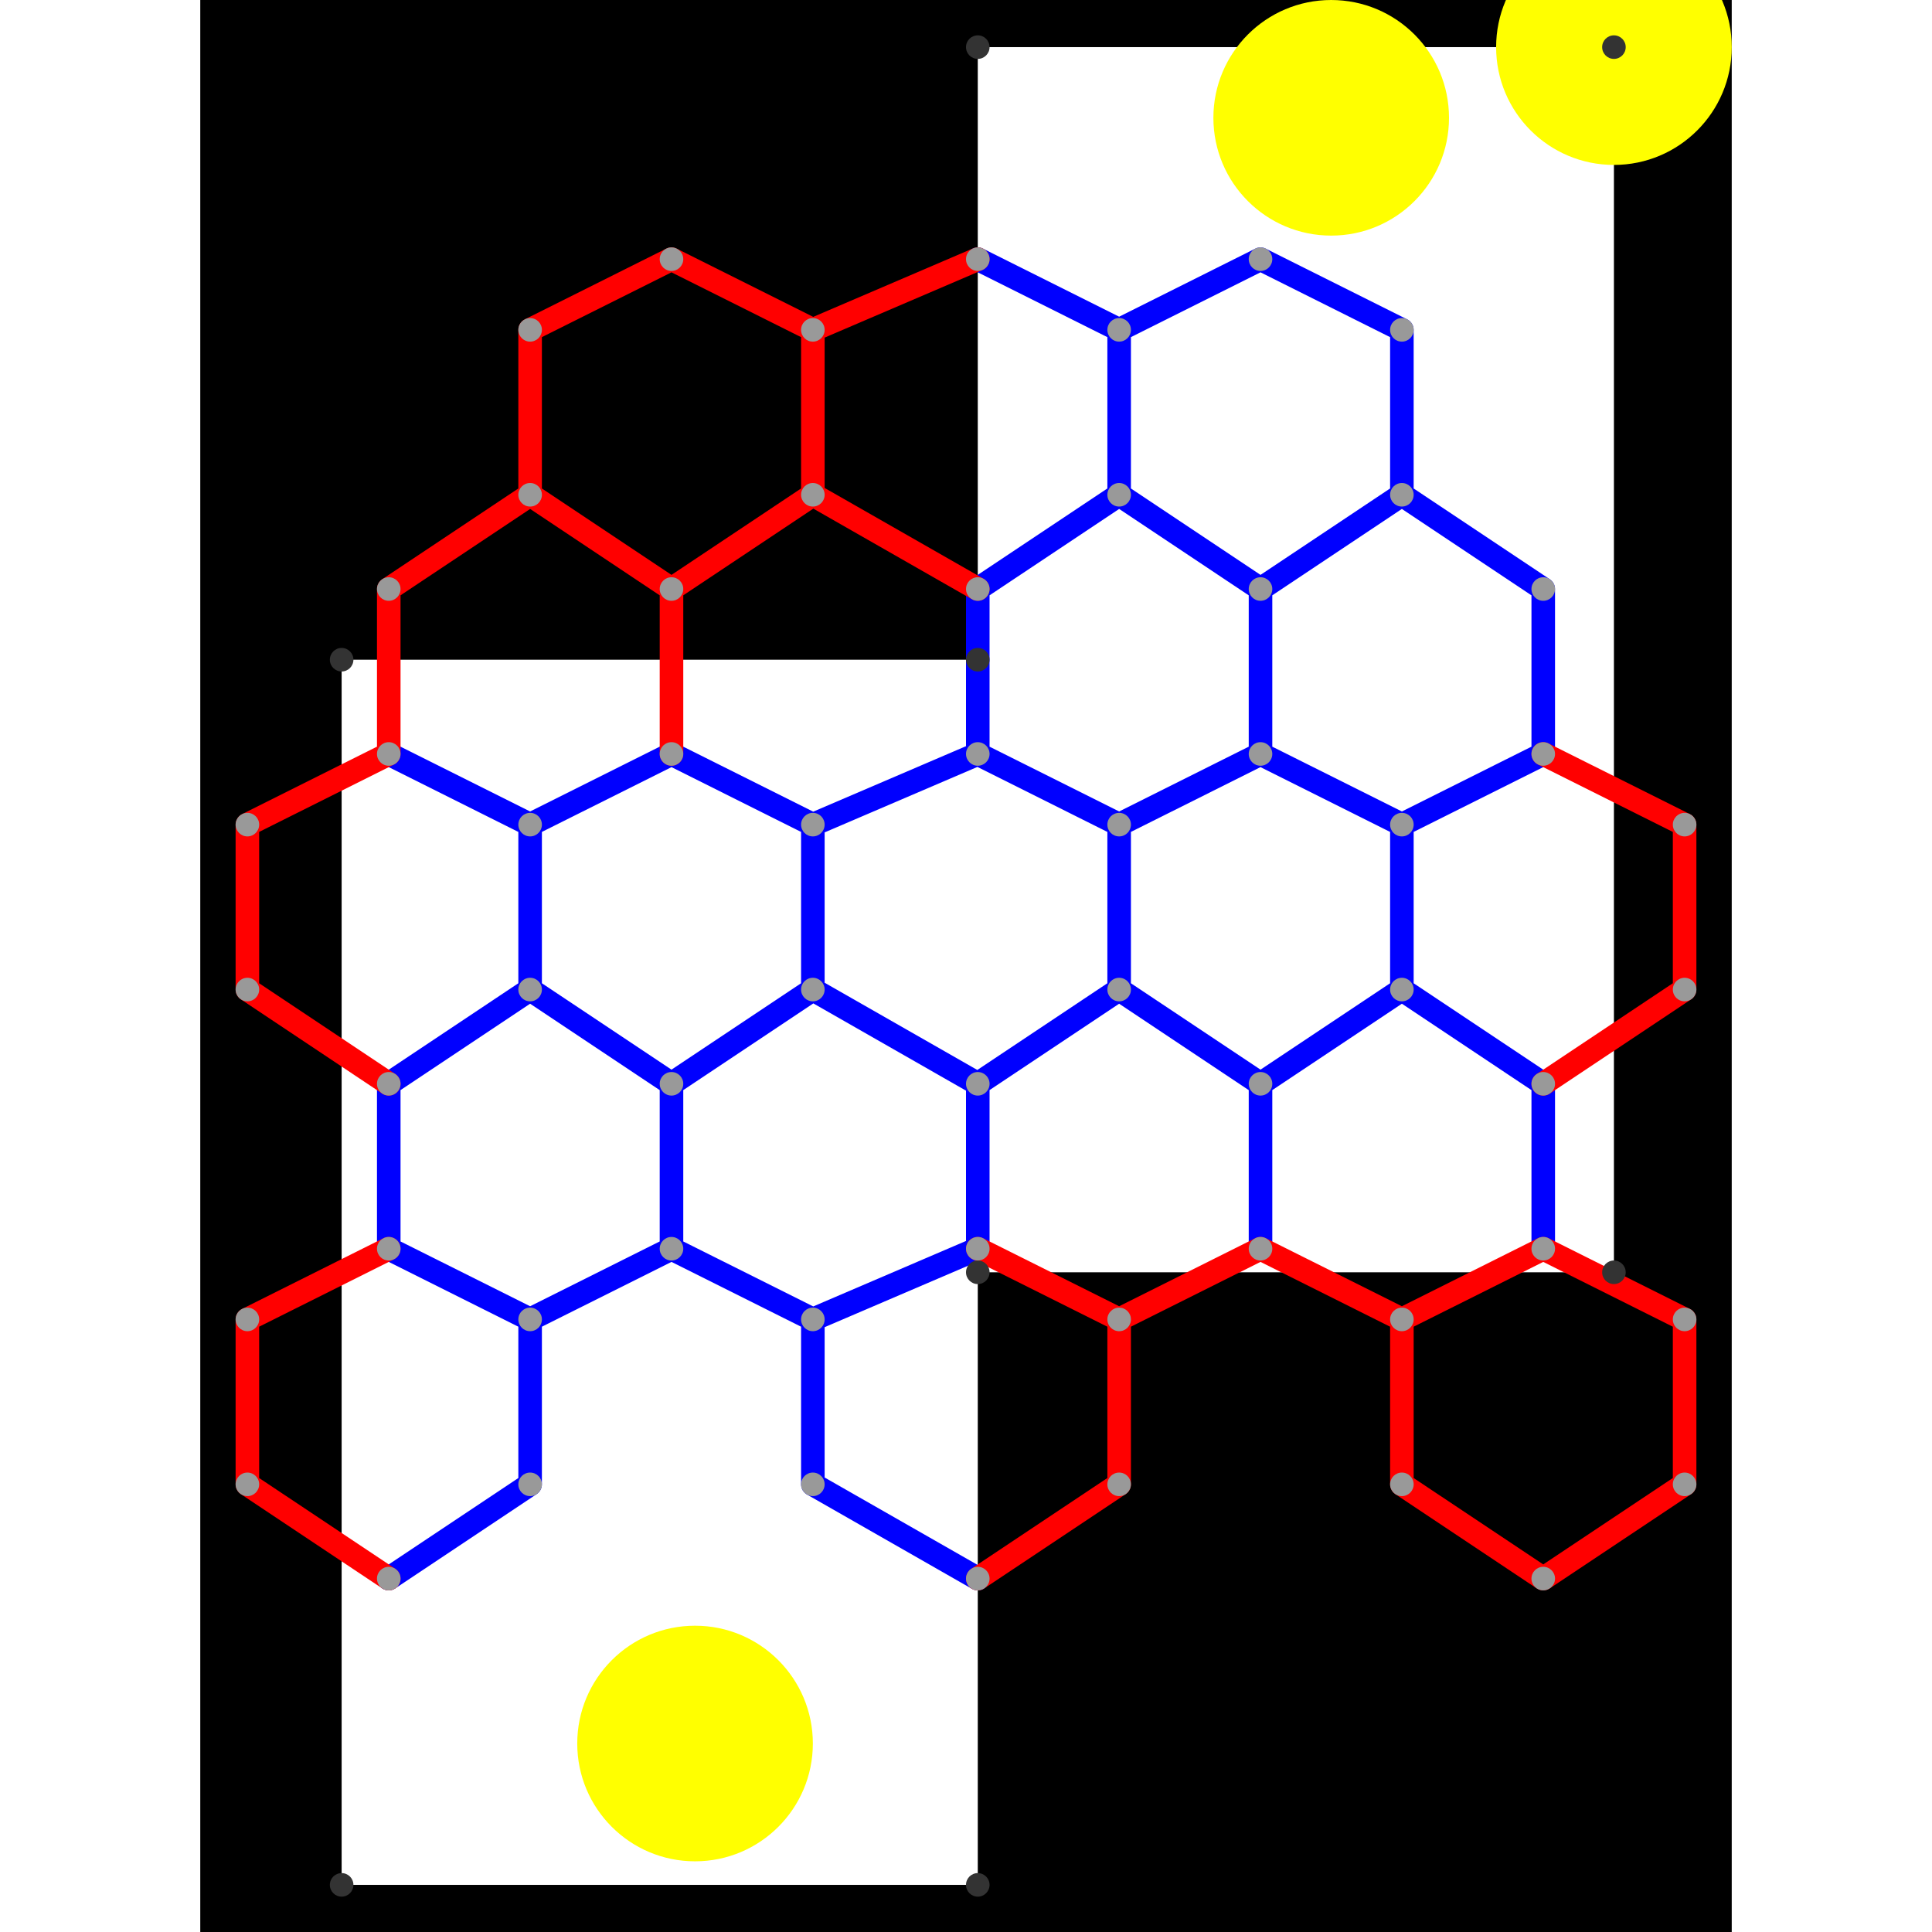 <svg height="500" viewBox="7 -1 65 82" width="500" xmlns="http://www.w3.org/2000/svg">
<path class="hole" d="M40 1L40 27L13 27L13 79L40 79L40 53L67 53L67 1M7 -1L72 -1L72 81L7 81" style="fill:#00000066;fill-rule:evenodd;"/>
<circle cx="67" cy="1" fill="#ffff0066" r="5">
<title>
Globalist@12
</title>
</circle>
<circle cx="28" cy="73" fill="#ffff0066" r="5">
<title>
BreakALeg@95
</title>
</circle>
<circle cx="55" cy="4" fill="#ffff0066" r="5">
<title>
WallHack@115
</title>
</circle>
<path class="ok" d="M15 31L21 34M15 45L15 52M15 45L21 41M15 52L21 55M15 66L21 62M21 34L21 41M21 34L27 31M21 41L27 45M21 55L21 62M21 55L27 52M27 31L33 34M27 45L27 52M27 45L33 41M27 52L33 55M33 34L33 41M33 34L40 31M33 41L40 45M33 55L33 62M33 55L40 52M33 62L40 66M40 10L46 13M40 24L40 31M40 24L46 20M40 31L46 34M40 45L40 52M40 45L46 41M46 13L46 20M46 13L52 10M46 20L52 24M46 34L46 41M46 34L52 31M46 41L52 45M52 10L58 13M52 24L52 31M52 24L58 20M52 31L58 34M52 45L52 52M52 45L58 41M58 13L58 20M58 20L64 24M58 34L58 41M58 34L64 31M58 41L64 45M64 24L64 31M64 45L64 52" style="stroke:#0000ff;stroke-linecap:round"/>
<path class="out" d="M9 34L9 41M9 34L15 31M9 41L15 45M9 55L9 62M9 55L15 52M9 62L15 66M15 24L15 31M15 24L21 20M21 13L21 20M21 13L27 10M21 20L27 24M27 10L33 13M27 24L27 31M27 24L33 20M33 13L33 20M33 13L40 10M33 20L40 24M40 52L46 55M40 66L46 62M46 55L46 62M46 55L52 52M52 52L58 55M58 55L58 62M58 55L64 52M58 62L64 66M64 31L70 34M64 45L70 41M64 52L70 55M64 66L70 62M70 34L70 41M70 55L70 62" style="stroke:#ff0000;stroke-linecap:round"/>
<g fill="#333333">
<circle cx="40" cy="1" r="0.5">
<title>
hole:0
</title>
</circle>
<circle cx="40" cy="27" r="0.5">
<title>
hole:1
</title>
</circle>
<circle cx="13" cy="27" r="0.5">
<title>
hole:2
</title>
</circle>
<circle cx="13" cy="79" r="0.5">
<title>
hole:3
</title>
</circle>
<circle cx="40" cy="79" r="0.5">
<title>
hole:4
</title>
</circle>
<circle cx="40" cy="53" r="0.5">
<title>
hole:5
</title>
</circle>
<circle cx="67" cy="53" r="0.5">
<title>
hole:6
</title>
</circle>
<circle cx="67" cy="1" r="0.5">
<title>
hole:7
</title>
</circle>
</g>
<g fill="#999999">
<circle cx="9" cy="34" i="0" r="0.5" tabindex="0">
<title>
v:0
</title>
</circle>
<circle cx="9" cy="41" i="1" r="0.5" tabindex="1">
<title>
v:1
</title>
</circle>
<circle cx="9" cy="55" i="2" r="0.5" tabindex="2">
<title>
v:2
</title>
</circle>
<circle cx="9" cy="62" i="3" r="0.5" tabindex="3">
<title>
v:3
</title>
</circle>
<circle cx="15" cy="24" i="4" r="0.5" tabindex="4">
<title>
v:4
</title>
</circle>
<circle cx="15" cy="31" i="5" r="0.5" tabindex="5">
<title>
v:5
</title>
</circle>
<circle cx="15" cy="45" i="6" r="0.5" tabindex="6">
<title>
v:6
</title>
</circle>
<circle cx="15" cy="52" i="7" r="0.5" tabindex="7">
<title>
v:7
</title>
</circle>
<circle cx="15" cy="66" i="8" r="0.5" tabindex="8">
<title>
v:8
</title>
</circle>
<circle cx="21" cy="13" i="9" r="0.5" tabindex="9">
<title>
v:9
</title>
</circle>
<circle cx="21" cy="20" i="10" r="0.5" tabindex="10">
<title>
v:10
</title>
</circle>
<circle cx="21" cy="34" i="11" r="0.5" tabindex="11">
<title>
v:11
</title>
</circle>
<circle cx="21" cy="41" i="12" r="0.5" tabindex="12">
<title>
v:12
</title>
</circle>
<circle cx="21" cy="55" i="13" r="0.5" tabindex="13">
<title>
v:13
</title>
</circle>
<circle cx="21" cy="62" i="14" r="0.5" tabindex="14">
<title>
v:14
</title>
</circle>
<circle cx="27" cy="10" i="15" r="0.5" tabindex="15">
<title>
v:15
</title>
</circle>
<circle cx="27" cy="24" i="16" r="0.5" tabindex="16">
<title>
v:16
</title>
</circle>
<circle cx="27" cy="31" i="17" r="0.5" tabindex="17">
<title>
v:17
</title>
</circle>
<circle cx="27" cy="45" i="18" r="0.5" tabindex="18">
<title>
v:18
</title>
</circle>
<circle cx="27" cy="52" i="19" r="0.5" tabindex="19">
<title>
v:19
</title>
</circle>
<circle cx="33" cy="13" i="20" r="0.5" tabindex="20">
<title>
v:20
</title>
</circle>
<circle cx="33" cy="20" i="21" r="0.5" tabindex="21">
<title>
v:21
</title>
</circle>
<circle cx="33" cy="34" i="22" r="0.5" tabindex="22">
<title>
v:22
</title>
</circle>
<circle cx="33" cy="41" i="23" r="0.5" tabindex="23">
<title>
v:23
</title>
</circle>
<circle cx="33" cy="55" i="24" r="0.5" tabindex="24">
<title>
v:24
</title>
</circle>
<circle cx="33" cy="62" i="25" r="0.5" tabindex="25">
<title>
v:25
</title>
</circle>
<circle cx="40" cy="10" i="26" r="0.5" tabindex="26">
<title>
v:26
</title>
</circle>
<circle cx="40" cy="24" i="27" r="0.5" tabindex="27">
<title>
v:27
</title>
</circle>
<circle cx="40" cy="31" i="28" r="0.5" tabindex="28">
<title>
v:28
</title>
</circle>
<circle cx="40" cy="45" i="29" r="0.5" tabindex="29">
<title>
v:29
</title>
</circle>
<circle cx="40" cy="52" i="30" r="0.5" tabindex="30">
<title>
v:30
</title>
</circle>
<circle cx="40" cy="66" i="31" r="0.5" tabindex="31">
<title>
v:31
</title>
</circle>
<circle cx="46" cy="13" i="32" r="0.5" tabindex="32">
<title>
v:32
</title>
</circle>
<circle cx="46" cy="20" i="33" r="0.5" tabindex="33">
<title>
v:33
</title>
</circle>
<circle cx="46" cy="34" i="34" r="0.5" tabindex="34">
<title>
v:34
</title>
</circle>
<circle cx="46" cy="41" i="35" r="0.5" tabindex="35">
<title>
v:35
</title>
</circle>
<circle cx="46" cy="55" i="36" r="0.5" tabindex="36">
<title>
v:36
</title>
</circle>
<circle cx="46" cy="62" i="37" r="0.5" tabindex="37">
<title>
v:37
</title>
</circle>
<circle cx="52" cy="10" i="38" r="0.5" tabindex="38">
<title>
v:38
</title>
</circle>
<circle cx="52" cy="24" i="39" r="0.5" tabindex="39">
<title>
v:39
</title>
</circle>
<circle cx="52" cy="31" i="40" r="0.5" tabindex="40">
<title>
v:40
</title>
</circle>
<circle cx="52" cy="45" i="41" r="0.5" tabindex="41">
<title>
v:41
</title>
</circle>
<circle cx="52" cy="52" i="42" r="0.5" tabindex="42">
<title>
v:42
</title>
</circle>
<circle cx="58" cy="13" i="43" r="0.5" tabindex="43">
<title>
v:43
</title>
</circle>
<circle cx="58" cy="20" i="44" r="0.5" tabindex="44">
<title>
v:44
</title>
</circle>
<circle cx="58" cy="34" i="45" r="0.5" tabindex="45">
<title>
v:45
</title>
</circle>
<circle cx="58" cy="41" i="46" r="0.5" tabindex="46">
<title>
v:46
</title>
</circle>
<circle cx="58" cy="55" i="47" r="0.5" tabindex="47">
<title>
v:47
</title>
</circle>
<circle cx="58" cy="62" i="48" r="0.5" tabindex="48">
<title>
v:48
</title>
</circle>
<circle cx="64" cy="24" i="49" r="0.5" tabindex="49">
<title>
v:49
</title>
</circle>
<circle cx="64" cy="31" i="50" r="0.5" tabindex="50">
<title>
v:50
</title>
</circle>
<circle cx="64" cy="45" i="51" r="0.5" tabindex="51">
<title>
v:51
</title>
</circle>
<circle cx="64" cy="52" i="52" r="0.5" tabindex="52">
<title>
v:52
</title>
</circle>
<circle cx="64" cy="66" i="53" r="0.5" tabindex="53">
<title>
v:53
</title>
</circle>
<circle cx="70" cy="34" i="54" r="0.5" tabindex="54">
<title>
v:54
</title>
</circle>
<circle cx="70" cy="41" i="55" r="0.5" tabindex="55">
<title>
v:55
</title>
</circle>
<circle cx="70" cy="55" i="56" r="0.5" tabindex="56">
<title>
v:56
</title>
</circle>
<circle cx="70" cy="62" i="57" r="0.5" tabindex="57">
<title>
v:57
</title>
</circle>
</g>
</svg>